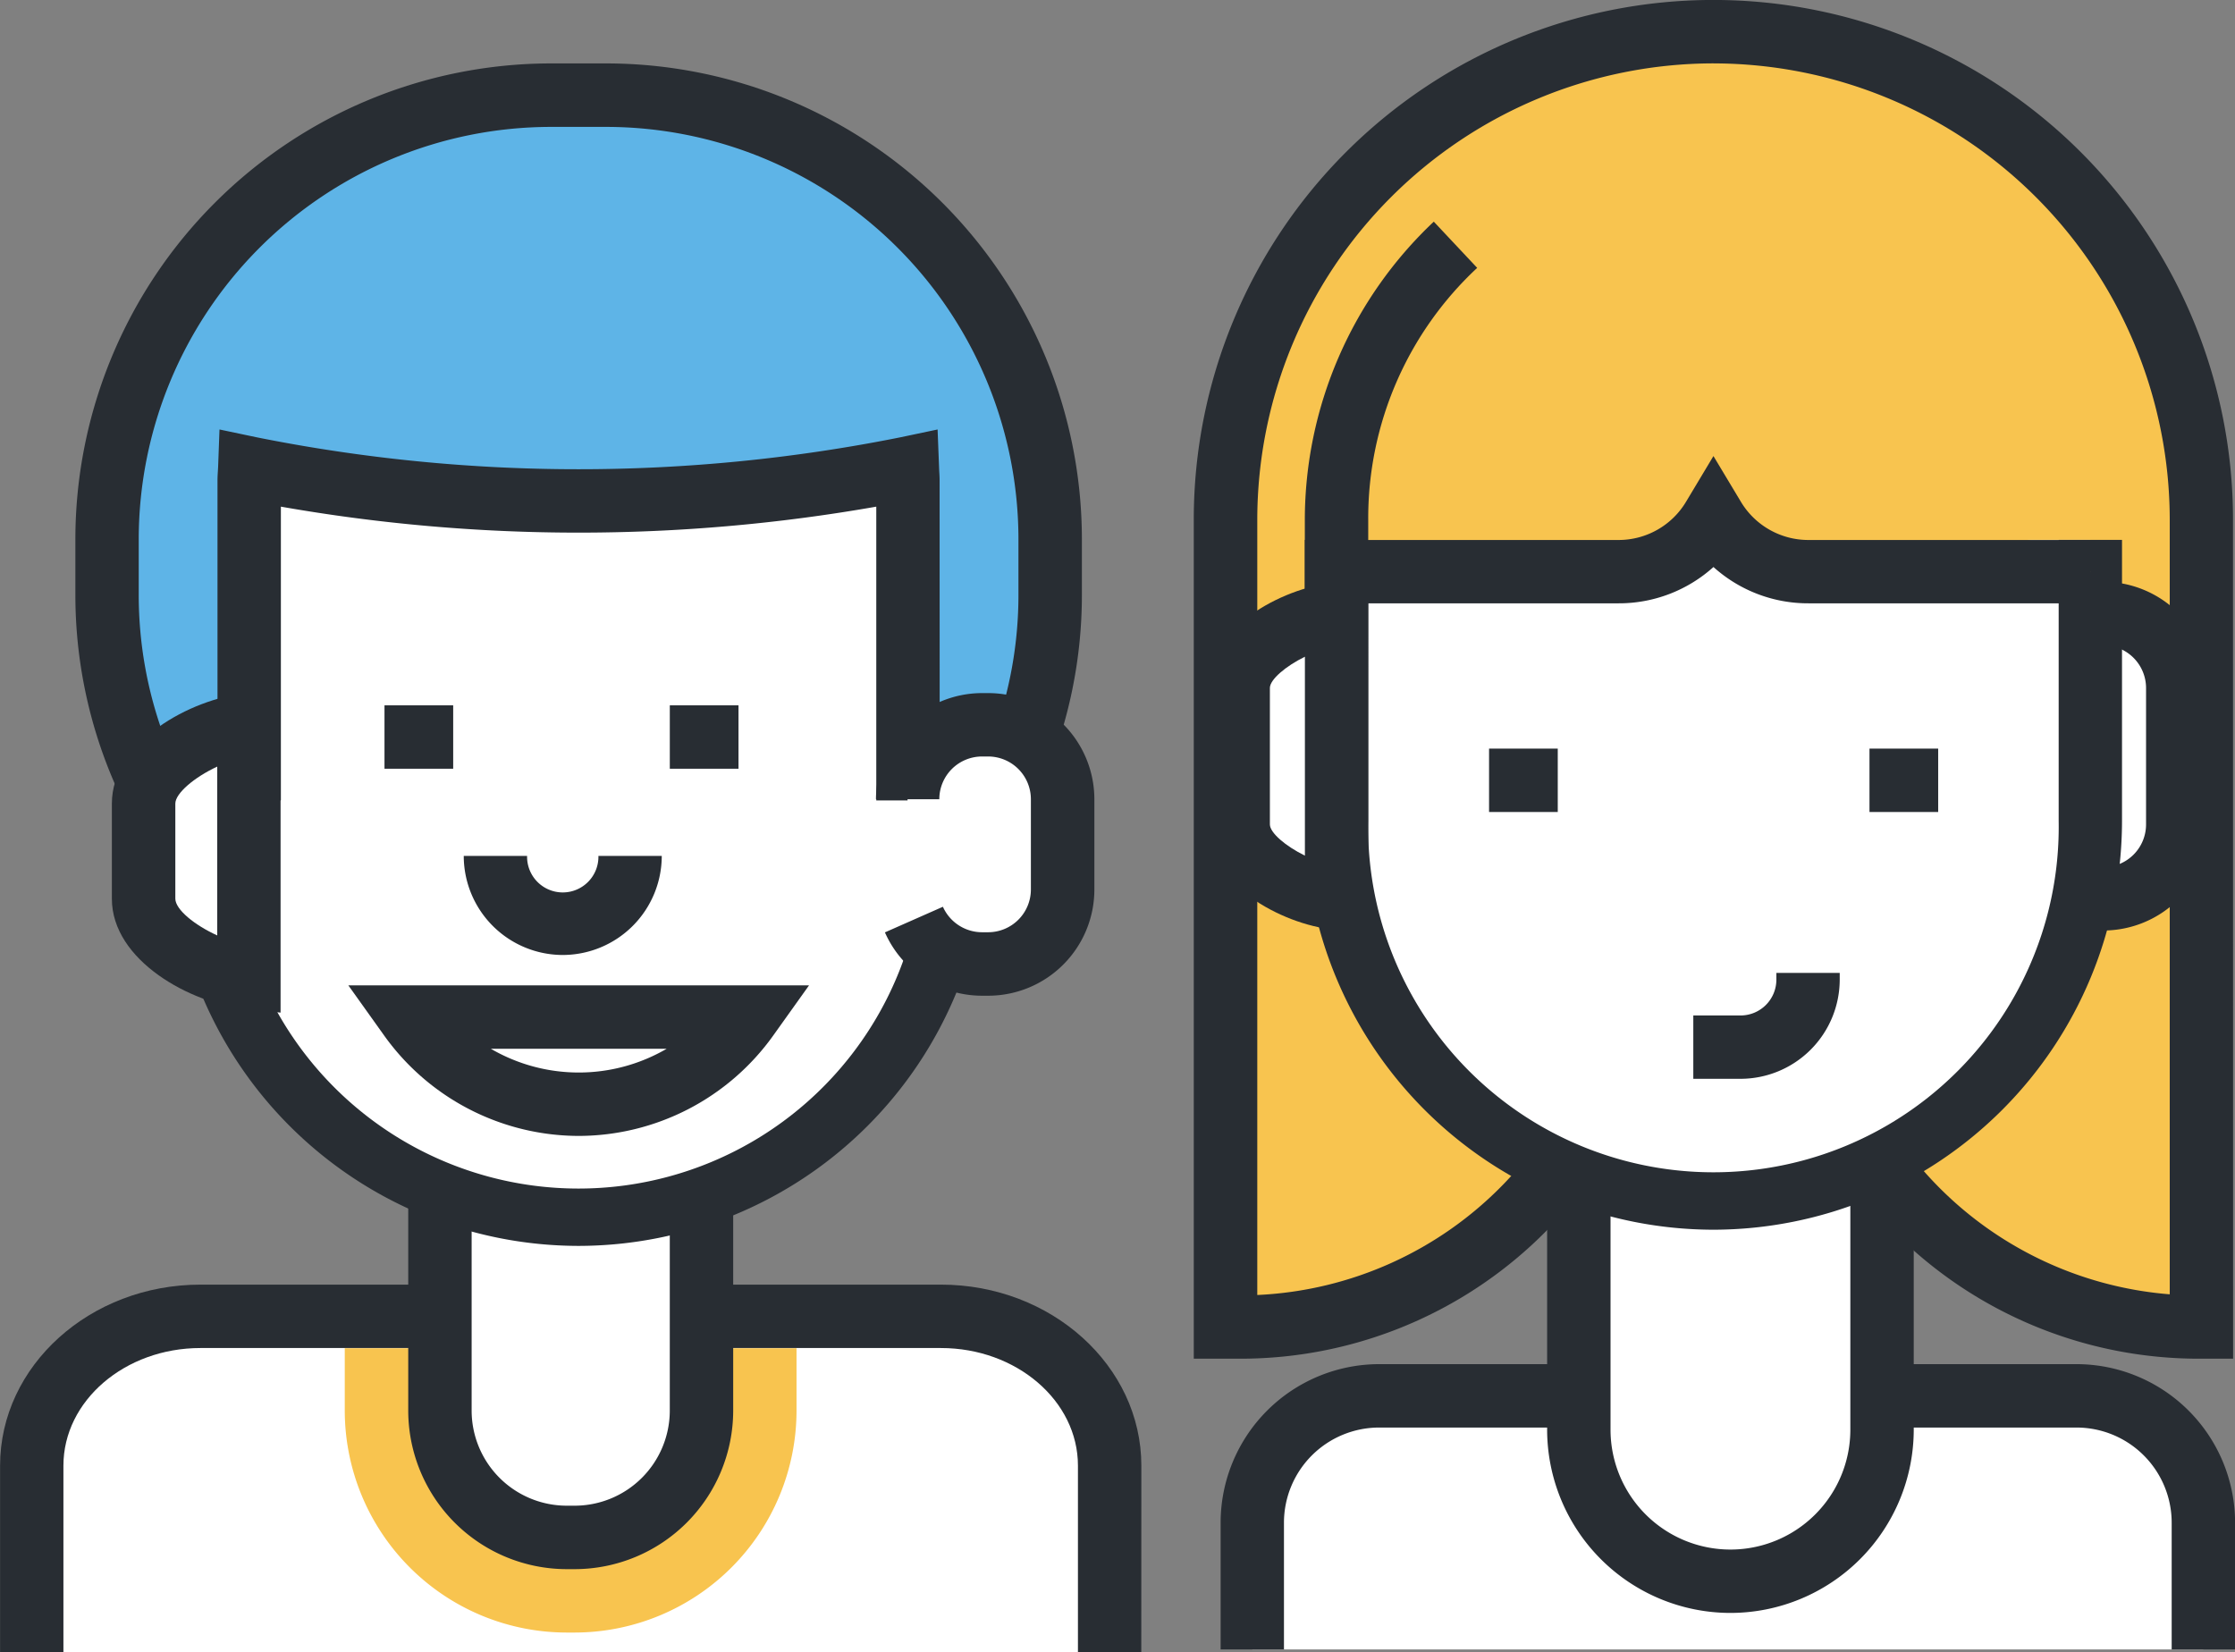 <svg xmlns="http://www.w3.org/2000/svg" width="109.386" height="80.871" viewBox="0 0 109.386 80.871">
  <rect x="0" y="0" width="109.386" height="80.871" fill="#808080" stroke="none"/>
  <g id="그룹_5911" data-name="그룹 5911" transform="translate(-495.892 -766.325)">
    <g id="그룹_5905" data-name="그룹 5905" transform="translate(495.893 766.325)">
      <g id="그룹_5899" data-name="그룹 5899" transform="translate(0 3.104)">
        <g id="그룹_5694" data-name="그룹 5694" transform="translate(0 59.773)">
          <path id="패스_6300" data-name="패스 6300" d="M722.7,257.129v-9.135c0-4.036,3.7-7.309,8.257-7.309H767.2c4.561,0,8.257,3.272,8.257,7.309v9.135" transform="translate(-721.149 -239.134)" fill="#fff"/>
          <path id="패스_6301" data-name="패스 6301" d="M776.557,256.681h-3.1v-9.135c0-3.174-3.008-5.757-6.705-5.757H730.51c-3.7,0-6.706,2.583-6.706,5.757v9.135h-3.1v-9.135c0-4.886,4.4-8.86,9.809-8.86h36.239c5.408,0,9.808,3.974,9.808,8.86Z" transform="translate(-720.701 -238.686)" fill="#282d33"/>
        </g>
        <path id="패스_6302" data-name="패스 6302" d="M753.312,256.616h.388a10.873,10.873,0,0,0,10.861-10.861V242.7h-22.11v3.054A10.873,10.873,0,0,0,753.312,256.616Z" transform="translate(-725.578 -179.814)" fill="#f8c44f"/>
        <g id="그룹_5695" data-name="그룹 5695" transform="translate(19.976 42.28)">
          <rect id="사각형_2618" data-name="사각형 2618" width="12.8" height="28.316" rx="6.4" transform="translate(1.551 1.552)" fill="#fff"/>
          <path id="패스_6303" data-name="패스 6303" d="M754.6,247.557h-.388a7.767,7.767,0,0,1-7.758-7.758V223.9a7.767,7.767,0,0,1,7.758-7.758h.388a7.767,7.767,0,0,1,7.758,7.758v15.9A7.767,7.767,0,0,1,754.6,247.557Zm-.388-28.316a4.659,4.659,0,0,0-4.655,4.655v15.9a4.659,4.659,0,0,0,4.655,4.655h.388a4.66,4.66,0,0,0,4.655-4.655V223.9a4.66,4.66,0,0,0-4.655-4.655Z" transform="translate(-746.451 -216.138)" fill="#282d33"/>
        </g>
        <g id="그룹_5696" data-name="그룹 5696" transform="translate(8.316 3.118)">
          <path id="패스_6304" data-name="패스 6304" d="M770.318,200.863a18.448,18.448,0,0,1-18.449,18.45h0a18.448,18.448,0,0,1-18.449-18.45V186.1a18.447,18.447,0,0,1,18.449-18.447h0A18.447,18.447,0,0,1,770.318,186.1Z" transform="translate(-731.868 -166.105)" fill="#fff"/>
          <path id="패스_6305" data-name="패스 6305" d="M751.42,220.416a20.023,20.023,0,0,1-20-20V185.656a20,20,0,0,1,40,0v14.758A20.023,20.023,0,0,1,751.42,220.416Zm0-51.655a16.916,16.916,0,0,0-16.9,16.9v14.758a16.9,16.9,0,1,0,33.795,0V185.656A16.916,16.916,0,0,0,751.42,168.76Z" transform="translate(-731.42 -165.657)" fill="#282d33"/>
        </g>
        <g id="그룹_5697" data-name="그룹 5697" transform="translate(3.685 0)">
          <path id="패스_6306" data-name="패스 6306" d="M734.409,196.609V182.488c0-.2.022-.391.03-.587a81.7,81.7,0,0,0,32.183,0c.008.2.03.389.03.587v14.121h5.208a21.61,21.61,0,0,0,1.75-8.534V185.36a21.722,21.722,0,0,0-21.722-21.722h-2.715a21.722,21.722,0,0,0-21.722,21.722v2.715a21.611,21.611,0,0,0,1.749,8.534Z" transform="translate(-725.899 -162.086)" fill="#5eb4e7"/>
          <path id="패스_6307" data-name="패스 6307" d="M772.436,197.712h-7.784v-14.38a84.088,84.088,0,0,1-29.14,0v14.379h-7.784l-.4-.94a23.1,23.1,0,0,1-1.874-9.145v-2.715a23.3,23.3,0,0,1,23.273-23.273h2.715a23.3,23.3,0,0,1,23.273,23.273v2.715a23.1,23.1,0,0,1-1.874,9.144Zm-4.681-3.1h2.607a20.009,20.009,0,0,0,1.248-6.982v-2.715a20.194,20.194,0,0,0-20.17-20.17h-2.715a20.193,20.193,0,0,0-20.17,20.17v2.715a20,20,0,0,0,1.248,6.982h2.607V182.04c0-.154.009-.3.019-.456l.011-.188.068-1.841,1.8.379a80.157,80.157,0,0,0,31.545,0l1.8-.379.079,2.029c.01.151.019.3.019.456Z" transform="translate(-725.451 -161.638)" fill="#282d33"/>
        </g>
        <g id="그룹_5698" data-name="그룹 5698" transform="translate(42.863 30.82)">
          <path id="패스_6308" data-name="패스 6308" d="M777.952,207.008a3.642,3.642,0,0,1,3.643-3.642h.3a3.643,3.643,0,0,1,3.642,3.642v4.424a3.643,3.643,0,0,1-3.642,3.643h-.3a3.644,3.644,0,0,1-3.334-2.172" transform="translate(-776.4 -201.814)" fill="#fff"/>
          <path id="패스_6309" data-name="패스 6309" d="M781.451,216.178h-.3a5.2,5.2,0,0,1-4.753-3.1l2.838-1.254a2.1,2.1,0,0,0,1.915,1.247h.3a2.093,2.093,0,0,0,2.091-2.092V206.56a2.093,2.093,0,0,0-2.091-2.091h-.3a2.093,2.093,0,0,0-2.091,2.091h-3.1a5.2,5.2,0,0,1,5.195-5.194h.3a5.2,5.2,0,0,1,5.194,5.194v4.424A5.2,5.2,0,0,1,781.451,216.178Z" transform="translate(-775.952 -201.366)" fill="#282d33"/>
        </g>
        <g id="그룹_5699" data-name="그룹 5699" transform="translate(5.474 30.65)">
          <path id="패스_6310" data-name="패스 6310" d="M734.911,203.365c-1.959.2-5.154,1.842-5.154,3.856v4.654c0,2.015,3.2,3.652,5.154,3.856Z" transform="translate(-728.205 -201.644)" fill="#fff"/>
          <path id="패스_6311" data-name="패스 6311" d="M736.014,216.955l-1.712-.178c-2.675-.278-6.545-2.361-6.545-5.4v-4.654c0-3.037,3.87-5.12,6.545-5.4l1.712-.178Zm-3.1-12.041c-1.125.521-2.051,1.312-2.051,1.809v4.654c0,.534.95,1.3,2.051,1.8Z" transform="translate(-727.757 -201.146)" fill="#282d33"/>
        </g>
        <g id="그룹_5700" data-name="그룹 5700" transform="translate(22.696 38.789)">
          <path id="패스_6312" data-name="패스 6312" d="M758.551,211.638a3.3,3.3,0,1,1-6.594,0" transform="translate(-750.405 -211.638)" fill="#fff"/>
          <path id="패스_6313" data-name="패스 6313" d="M754.806,216.487a4.854,4.854,0,0,1-4.849-4.849h3.1a1.746,1.746,0,1,0,3.491,0h3.1A4.854,4.854,0,0,1,754.806,216.487Z" transform="translate(-749.957 -211.638)" fill="#282d33"/>
        </g>
        <g id="그룹_5701" data-name="그룹 5701" transform="translate(18.817 31.419)">
          <rect id="사각형_2619" data-name="사각형 2619" width="3.362" height="3.103" fill="#282d33"/>
        </g>
        <g id="그룹_5702" data-name="그룹 5702" transform="translate(32.781 31.419)">
          <rect id="사각형_2620" data-name="사각형 2620" width="3.362" height="3.103" fill="#282d33"/>
        </g>
        <g id="그룹_5703" data-name="그룹 5703" transform="translate(17.047 45.125)">
          <path id="패스_6314" data-name="패스 6314" d="M746.559,221.8a10.131,10.131,0,0,0,16.521,0Z" transform="translate(-743.546 -220.253)" fill="#fff"/>
          <path id="패스_6315" data-name="패스 6315" d="M753.949,227.174a11.727,11.727,0,0,1-9.523-4.917l-1.75-2.452h22.547l-1.75,2.452A11.728,11.728,0,0,1,753.949,227.174Zm-4.3-4.266a8.544,8.544,0,0,0,8.607,0Z" transform="translate(-742.675 -219.805)" fill="#282d33"/>
        </g>
      </g>
      <g id="그룹_5898" data-name="그룹 5898" transform="translate(58.43 0)">
        <g id="그룹_5705" data-name="그룹 5705" transform="translate(1.306 66.769)">
          <path id="패스_6316" data-name="패스 6316" d="M826.15,258.294v-6.206a6.207,6.207,0,0,1,6.206-6.206h34.134a6.207,6.207,0,0,1,6.206,6.206v6.206" transform="translate(-824.598 -244.33)" fill="#fff"/>
          <path id="패스_6317" data-name="패스 6317" d="M873.8,257.846h-3.1V251.64a4.66,4.66,0,0,0-4.655-4.655H831.908a4.66,4.66,0,0,0-4.655,4.655v6.206h-3.1V251.64a7.767,7.767,0,0,1,7.758-7.758h34.134a7.767,7.767,0,0,1,7.758,7.758Z" transform="translate(-824.15 -243.882)" fill="#282d33"/>
        </g>
        <g id="그룹_5706" data-name="그룹 5706" transform="translate(17.289 21.281)">
          <path id="패스_6318" data-name="패스 6318" d="M854.173,241.81a7.42,7.42,0,0,1-7.42-7.42V194.669a7.422,7.422,0,0,1,7.42-7.421h0a7.421,7.421,0,0,1,7.42,7.421V234.39a7.42,7.42,0,0,1-7.42,7.42Z" transform="translate(-845.201 -185.696)" fill="#fff"/>
          <path id="패스_6319" data-name="패스 6319" d="M853.725,242.913a8.982,8.982,0,0,1-8.972-8.972V194.221a8.972,8.972,0,1,1,17.943,0v39.721A8.981,8.981,0,0,1,853.725,242.913Zm0-54.562a5.875,5.875,0,0,0-5.869,5.87v39.721a5.868,5.868,0,1,0,11.737,0V194.221A5.875,5.875,0,0,0,853.725,188.351Z" transform="translate(-844.753 -185.248)" fill="#282d33"/>
        </g>
        <g id="그룹_5707" data-name="그룹 5707" transform="translate(0 0)">
          <path id="패스_6320" data-name="패스 6320" d="M872.226,223.215V183.694a23.879,23.879,0,0,0-47.759,0v39.521h.8a19.439,19.439,0,0,0,19.415-19.257h7.948a19.439,19.439,0,0,0,19.415,19.257Z" transform="translate(-822.915 -158.264)" fill="#f8c44f"/>
          <path id="패스_6321" data-name="패스 6321" d="M873.329,224.318h-1.737a21.035,21.035,0,0,1-20.9-19.257h-4.983a21.035,21.035,0,0,1-20.9,19.257h-2.347V183.245a25.431,25.431,0,0,1,50.862,0Zm-25.431-63.4a22.352,22.352,0,0,0-22.328,22.326V221.2a17.92,17.92,0,0,0,17.108-17.7l.013-1.538h11.025l.012,1.538a17.924,17.924,0,0,0,16.5,17.667V183.245A22.352,22.352,0,0,0,847.9,160.919Z" transform="translate(-822.467 -157.816)" fill="#282d33"/>
        </g>
        <g id="그룹_5708" data-name="그룹 5708" transform="translate(39.014 28.477)">
          <path id="사각형_2621" data-name="사각형 2621" d="M3.794,0h0A3.791,3.791,0,0,1,7.588,3.791V10.17a3.794,3.794,0,0,1-3.794,3.794h0A3.794,3.794,0,0,1,0,10.17V3.794A3.794,3.794,0,0,1,3.794,0Z" transform="translate(1.552 1.551)" fill="#fff"/>
          <path id="패스_6322" data-name="패스 6322" d="M878.254,211.591h-.3a5.2,5.2,0,0,1-5.192-5.195v-6.678a5.2,5.2,0,0,1,5.192-5.195h.3a5.2,5.2,0,0,1,5.195,5.195V206.4A5.2,5.2,0,0,1,878.254,211.591Zm-.3-13.964a2.092,2.092,0,0,0-2.089,2.091V206.4a2.092,2.092,0,0,0,2.089,2.092h.3a2.093,2.093,0,0,0,2.091-2.092v-6.678a2.093,2.093,0,0,0-2.091-2.091Z" transform="translate(-872.757 -194.524)" fill="#282d33"/>
        </g>
        <g id="그룹_5709" data-name="그룹 5709" transform="translate(5.43 26.426)">
          <path id="패스_6323" data-name="패스 6323" d="M868.365,191.88v13.762a18.449,18.449,0,0,1-18.449,18.45h0a18.449,18.449,0,0,1-18.449-18.45V191.88" transform="translate(-829.915 -191.88)" fill="#fff"/>
          <path id="패스_6324" data-name="패스 6324" d="M849.467,225.643a20.023,20.023,0,0,1-20-20V191.88h3.1v13.762a16.9,16.9,0,1,0,33.795,0V191.88h3.1v13.762A20.023,20.023,0,0,1,849.467,225.643Z" transform="translate(-829.467 -191.88)" fill="#282d33"/>
        </g>
        <g id="그룹_5710" data-name="그룹 5710" transform="translate(0.613 28.345)">
          <path id="패스_6325" data-name="패스 6325" d="M830.075,196.573c-1.832.191-4.818,1.721-4.818,3.605v6.678c0,1.884,2.985,3.415,4.818,3.605Z" transform="translate(-823.705 -194.851)" fill="#fff"/>
          <path id="패스_6326" data-name="패스 6326" d="M831.178,211.684l-1.711-.178c-2.538-.263-6.209-2.248-6.209-5.148V199.68c0-2.9,3.671-4.884,6.209-5.149l1.712-.178Zm-3.1-13.533c-.946.465-1.714,1.119-1.714,1.529v6.678c0,.411.768,1.065,1.714,1.53Z" transform="translate(-823.257 -194.353)" fill="#282d33"/>
        </g>
        <g id="그룹_5711" data-name="그룹 5711" transform="translate(14.447 36.641)">
          <rect id="사각형_2622" data-name="사각형 2622" width="3.362" height="3.103" fill="#282d33"/>
        </g>
        <g id="그룹_5712" data-name="그룹 5712" transform="translate(33.066 36.641)">
          <rect id="사각형_2623" data-name="사각형 2623" width="3.362" height="3.103" fill="#282d33"/>
        </g>
        <g id="그룹_5713" data-name="그룹 5713" transform="translate(24.443 47.617)">
          <path id="패스_6327" data-name="패스 6327" d="M853.974,222.83h2.313a3.3,3.3,0,0,0,3.3-3.3v-.33" transform="translate(-853.974 -219.195)" fill="#fff"/>
          <path id="패스_6328" data-name="패스 6328" d="M856.287,224.381h-2.313v-3.1h2.313a1.755,1.755,0,0,0,1.753-1.753v-.33h3.1v.33A4.861,4.861,0,0,1,856.287,224.381Z" transform="translate(-853.974 -219.195)" fill="#282d33"/>
        </g>
        <g id="그룹_5714" data-name="그룹 5714" transform="translate(5.43 10.849)">
          <path id="패스_6329" data-name="패스 6329" d="M837.289,173.258a18.4,18.4,0,0,0-5.822,13.45v2.548h13.794a5.421,5.421,0,0,0,4.655-2.644,5.422,5.422,0,0,0,4.655,2.644h13.794" transform="translate(-829.915 -172.127)" fill="#f8c44f"/>
          <path id="패스_6330" data-name="패스 6330" d="M867.916,190.481H854.122a6.917,6.917,0,0,1-4.655-1.777,6.915,6.915,0,0,1-4.655,1.777H829.467v-4.1a20.079,20.079,0,0,1,6.312-14.581l2.124,2.262a16.74,16.74,0,0,0-5.333,12.319v1h12.243a3.846,3.846,0,0,0,3.323-1.89l1.33-2.218,1.331,2.217a3.85,3.85,0,0,0,3.324,1.891h13.794Z" transform="translate(-829.467 -171.8)" fill="#282d33"/>
        </g>
      </g>
    </g>
  </g>
</svg>
